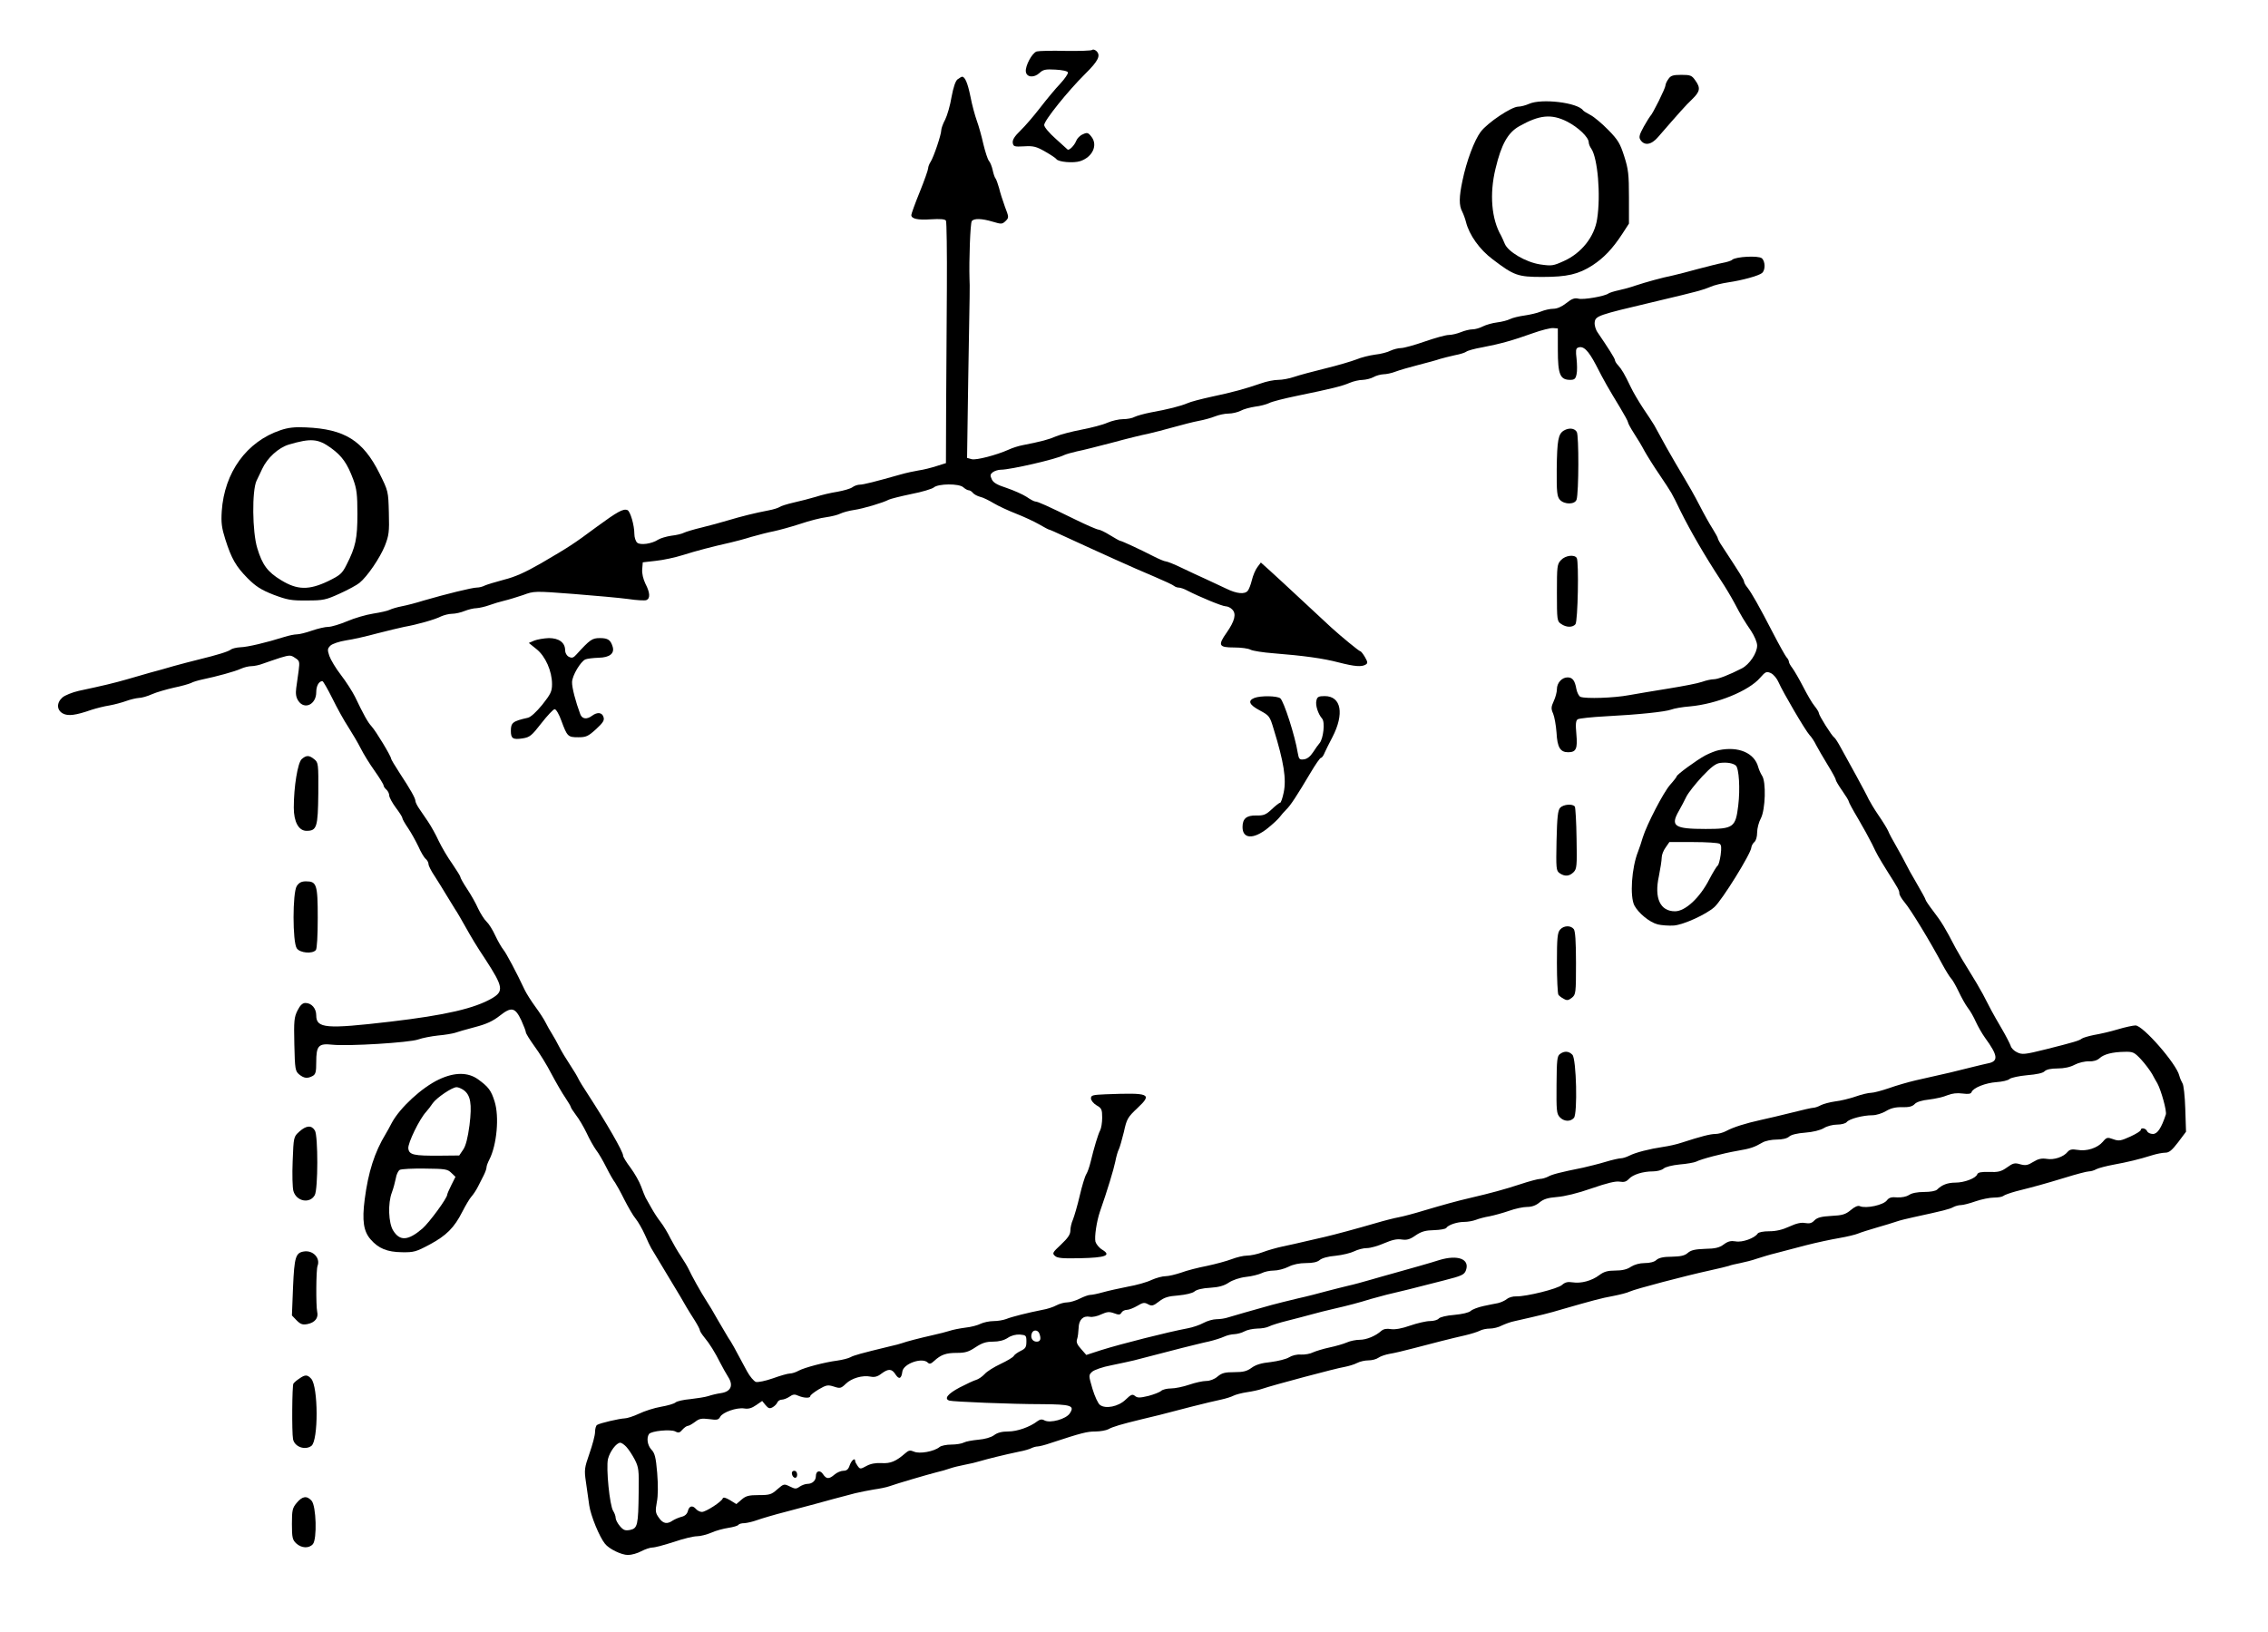 <?xml version="1.0" encoding="UTF-8" standalone="no"?>
<svg
   xmlns:dc="http://purl.org/dc/elements/1.1/"
   xmlns:cc="http://creativecommons.org/ns#"
   xmlns:rdf="http://www.w3.org/1999/02/22-rdf-syntax-ns#"
   xmlns:svg="http://www.w3.org/2000/svg"
   xmlns="http://www.w3.org/2000/svg"
   xmlns:sodipodi="http://sodipodi.sourceforge.net/DTD/sodipodi-0.dtd"
   xmlns:inkscape="http://www.inkscape.org/namespaces/inkscape"
   version="1.0"
   width="1212pt"
   height="872pt"
   viewBox="0 0 1212 872"
   preserveAspectRatio="xMidYMid meet"
   id="svg50"
   sodipodi:docname="170.svg"
   inkscape:version="0.92.4 5da689c313, 2019-01-14">
  <defs
     id="defs54" />
  <sodipodi:namedview
     pagecolor="#ffffff"
     bordercolor="#666666"
     borderopacity="1"
     objecttolerance="10"
     gridtolerance="10"
     guidetolerance="10"
     inkscape:pageopacity="0"
     inkscape:pageshadow="2"
     inkscape:window-width="1920"
     inkscape:window-height="1040"
     id="namedview52"
     showgrid="false"
     inkscape:zoom="7.1130741"
     inkscape:cx="698.26434"
     inkscape:cy="222.95829"
     inkscape:window-x="0"
     inkscape:window-y="0"
     inkscape:window-maximized="1"
     inkscape:current-layer="svg50" />
  <g
     transform="translate(0,872) scale(0.1,-0.1)"
     fill="#000000"
     stroke="none"
     id="g48">
    <path
       d="M5836 8453 c-4 -4 -68 -6 -142 -5 -74 2 -143 0 -154 -3 -25 -8 -62 -78 -58 -108 4 -31 44 -34 73 -7 19 18 32 21 85 18 37 -2 65 -8 67 -15 2 -6 -16 -33 -41 -60 -25 -26 -73 -84 -107 -128 -34 -44 -81 -99 -106 -123 -31 -30 -43 -49 -41 -65 3 -20 8 -22 61 -19 49 3 65 -1 112 -28 30 -17 57 -35 60 -40 10 -16 92 -23 128 -11 66 22 95 86 59 131 -17 22 -23 23 -46 12 -15 -6 -30 -22 -35 -35 -9 -24 -38 -53 -46 -46 -2 2 -31 28 -64 58 -34 30 -61 62 -61 73 0 24 128 183 219 273 71 70 86 100 58 124 -8 6 -17 8 -21 4z"
       id="path4" />
    <path
       d="M8916 8298 c-9 -12 -16 -28 -16 -35 0 -14 -69 -154 -81 -163 -3 -3 -19 -29 -35 -57 -23 -42 -27 -56 -18 -70 21 -33 58 -28 94 14 112 129 149 171 183 203 42 41 46 60 16 101 -18 26 -26 29 -74 29 -44 0 -57 -4 -69 -22z"
       id="path6" />
    <path
       d="m 5117,8296 c -11,-9 -22,-41 -32,-94 -7,-44 -23,-99 -34,-121 -12,-22 -21,-48 -21,-57 0,-24 -41,-145 -57,-169 -7,-11 -13,-26 -13,-34 0,-8 -20,-65 -45,-127 -25,-61 -45,-117 -45,-123 0,-20 33,-28 105,-23 49,3 75,1 80,-7 4,-7 6,-168 5,-359 -1,-191 -3,-480 -4,-642 l -1,-295 -51,-16 c -28,-9 -71,-20 -95,-23 -24,-4 -66,-13 -94,-21 -141,-40 -202,-55 -220,-55 -11,0 -30,-6 -40,-14 -11,-8 -47,-18 -80,-24 -33,-5 -85,-17 -115,-27 -30,-9 -84,-23 -120,-31 -35,-8 -69,-19 -75,-24 -5,-4 -32,-13 -60,-18 -73,-14 -141,-31 -215,-53 -36,-11 -99,-28 -140,-38 -42,-10 -85,-23 -95,-28 -11,-6 -41,-13 -68,-16 -26,-4 -57,-13 -70,-21 -33,-22 -95,-31 -112,-16 -8,7 -15,28 -15,46 0,48 -22,122 -37,128 -22,9 -53,-8 -165,-90 -124,-92 -144,-105 -298,-195 -84,-48 -137,-72 -197,-87 -45,-12 -91,-26 -102,-31 -11,-6 -30,-11 -43,-11 -24,0 -166,-35 -283,-69 -38,-12 -91,-26 -118,-31 -26,-5 -55,-14 -65,-19 -9,-5 -48,-14 -87,-20 -38,-6 -101,-24 -140,-41 -38,-16 -84,-30 -100,-30 -17,0 -56,-9 -88,-20 -31,-11 -67,-20 -80,-20 -13,0 -43,-6 -68,-14 -95,-30 -196,-54 -234,-55 -21,-1 -45,-7 -51,-12 -13,-11 -72,-29 -174,-54 -30,-7 -89,-23 -130,-34 -41,-12 -97,-28 -125,-35 -27,-8 -84,-24 -125,-36 -73,-21 -128,-34 -259,-62 -35,-8 -74,-24 -87,-35 -33,-29 -31,-68 2,-86 28,-15 68,-10 154,20 25,8 68,19 95,23 28,5 68,16 90,24 22,8 52,15 66,16 15,0 47,9 71,20 25,11 78,26 117,35 40,8 81,20 92,25 10,6 38,14 61,19 77,16 172,42 205,57 17,8 43,14 57,14 14,0 43,6 63,14 21,8 62,21 91,31 50,15 56,15 79,-1 24,-15 25,-20 19,-68 -4,-28 -10,-70 -13,-93 -4,-30 -1,-50 11,-68 33,-50 96,-20 96,46 0,33 14,59 33,59 4,0 28,-42 53,-92 25,-51 63,-120 85,-153 21,-33 52,-85 67,-115 15,-30 49,-85 75,-121 26,-37 47,-71 47,-77 0,-5 7,-15 15,-22 8,-7 15,-21 15,-31 0,-10 16,-39 35,-65 19,-25 35,-50 35,-55 0,-6 14,-30 31,-55 17,-25 41,-69 55,-98 13,-30 31,-60 39,-66 8,-7 15,-19 15,-28 0,-9 15,-38 34,-66 18,-28 46,-73 62,-100 16,-27 37,-60 46,-75 10,-14 31,-51 48,-81 41,-73 64,-112 116,-190 92,-142 97,-167 35,-204 -94,-55 -248,-91 -546,-126 -343,-40 -395,-36 -395,34 0,37 -25,66 -58,66 -15,0 -28,-12 -42,-40 -18,-36 -20,-55 -17,-182 3,-133 5,-142 26,-160 26,-21 44,-23 72,-8 16,9 19,22 19,73 0,89 12,102 86,94 85,-9 411,11 459,28 22,8 69,17 105,21 36,3 76,10 90,14 14,5 62,19 108,31 62,16 96,32 133,61 62,49 82,45 115,-25 13,-29 24,-57 24,-63 0,-7 21,-40 46,-75 26,-35 67,-101 91,-148 25,-47 58,-104 74,-127 16,-24 29,-46 29,-49 0,-4 13,-24 28,-44 16,-20 41,-63 57,-96 15,-33 38,-73 50,-90 13,-16 38,-59 56,-95 18,-36 39,-72 46,-80 6,-9 29,-49 49,-90 21,-41 48,-88 61,-103 13,-16 35,-54 49,-85 14,-32 29,-64 34,-72 5,-8 46,-77 92,-153 46,-75 90,-150 98,-165 9,-15 28,-46 43,-69 15,-24 27,-47 27,-52 0,-5 11,-22 24,-38 27,-32 57,-80 86,-138 11,-22 30,-55 41,-73 30,-46 15,-79 -38,-87 -21,-3 -51,-10 -68,-16 -16,-5 -59,-12 -95,-16 -36,-3 -72,-11 -80,-18 -8,-7 -43,-17 -78,-23 -35,-6 -88,-23 -117,-37 -30,-14 -64,-25 -77,-25 -27,-1 -132,-25 -147,-35 -6,-3 -11,-21 -11,-38 0,-18 -14,-69 -30,-115 -27,-77 -28,-88 -19,-150 5,-37 13,-94 18,-127 8,-55 54,-168 84,-205 22,-28 88,-60 123,-60 19,0 51,9 71,20 21,11 48,20 61,20 13,0 64,14 114,30 49,17 104,30 122,30 19,0 53,9 77,19 24,11 65,22 92,26 26,4 50,11 53,16 3,5 17,9 32,9 15,1 45,8 67,16 22,8 92,29 155,45 63,17 138,37 165,44 48,14 111,30 205,55 25,6 70,15 100,20 30,4 69,12 85,18 39,14 199,61 250,74 22,5 54,14 70,20 17,6 53,15 80,20 28,5 65,14 84,20 37,11 125,33 206,50 28,5 58,14 67,19 10,5 25,9 33,9 8,0 41,8 72,19 164,54 193,61 237,61 26,0 57,6 69,12 22,13 70,27 177,53 65,15 105,25 265,67 66,17 139,34 163,39 23,5 52,14 63,20 12,6 45,15 73,19 28,4 65,12 81,18 55,19 399,111 440,117 21,4 52,13 67,21 15,8 42,14 60,14 19,0 43,6 54,14 11,8 38,17 60,21 21,3 80,17 129,30 103,27 195,51 275,69 30,7 65,18 77,24 12,7 37,12 55,12 18,0 47,7 63,16 17,8 48,20 70,24 142,32 186,43 249,62 160,46 214,61 276,72 36,7 76,17 90,24 27,13 296,84 429,113 46,10 91,21 100,24 9,4 36,10 61,15 25,5 65,15 90,24 25,8 70,22 100,29 30,8 102,27 160,42 58,15 139,32 180,39 41,7 86,18 100,24 14,6 59,20 100,32 41,12 89,26 105,32 17,6 57,16 90,23 161,35 193,43 213,54 11,6 30,11 42,11 11,0 46,9 77,20 32,11 76,20 98,20 23,0 45,4 51,9 5,5 36,16 69,25 103,26 147,38 259,72 61,19 118,34 129,34 10,0 28,5 40,12 12,6 54,17 92,24 76,14 135,28 205,50 25,8 57,14 71,14 21,0 36,13 69,56 l 42,56 -4,123 c -2,68 -9,129 -15,136 -5,8 -13,26 -17,41 -15,63 -194,268 -234,268 -12,0 -55,-9 -95,-21 -39,-12 -97,-25 -127,-30 -30,-6 -60,-15 -66,-20 -12,-10 -42,-19 -189,-56 -116,-29 -129,-30 -157,-16 -15,7 -30,22 -33,34 -4,11 -25,53 -48,92 -51,87 -63,111 -101,185 -17,31 -49,86 -72,122 -23,36 -56,92 -74,125 -55,106 -75,139 -118,195 -23,30 -42,58 -42,62 0,4 -21,42 -46,85 -25,42 -52,91 -60,108 -8,16 -30,57 -49,90 -19,33 -40,71 -45,85 -6,13 -29,51 -52,84 -22,32 -45,71 -52,85 -6,14 -36,70 -66,125 -30,54 -67,121 -82,149 -15,28 -31,53 -36,56 -13,8 -82,118 -82,130 0,5 -10,22 -23,38 -13,15 -40,62 -61,103 -21,41 -47,85 -57,99 -10,13 -19,28 -19,34 0,6 -6,18 -14,26 -7,9 -39,66 -70,126 -78,151 -115,215 -137,244 -11,13 -19,28 -19,33 0,9 -20,41 -117,189 -13,19 -23,38 -23,42 0,4 -12,26 -27,50 -15,23 -47,80 -71,127 -24,47 -62,114 -84,150 -22,36 -63,107 -92,158 -28,51 -58,105 -66,120 -9,15 -35,55 -59,90 -23,35 -54,87 -67,115 -32,67 -47,93 -67,115 -10,10 -17,23 -17,28 0,8 -34,62 -92,147 -11,15 -18,40 -16,55 4,34 20,39 308,107 155,37 189,45 230,56 25,6 61,18 80,26 19,9 62,19 95,24 75,11 163,35 181,50 19,15 18,63 -1,79 -18,15 -138,9 -158,-8 -6,-6 -30,-13 -52,-17 -22,-4 -80,-19 -130,-32 -49,-14 -110,-29 -135,-35 -60,-12 -145,-36 -200,-54 -25,-9 -65,-20 -89,-25 -24,-5 -49,-13 -55,-17 -19,-15 -134,-35 -161,-28 -20,5 -35,0 -65,-24 -24,-19 -49,-30 -69,-30 -18,0 -48,-7 -67,-15 -19,-8 -59,-17 -87,-21 -29,-4 -63,-12 -77,-19 -14,-7 -45,-15 -70,-18 -25,-3 -59,-13 -75,-21 -17,-9 -42,-16 -56,-16 -15,0 -43,-7 -62,-15 -20,-8 -49,-15 -65,-15 -16,0 -73,-16 -128,-35 -54,-19 -112,-35 -127,-35 -15,0 -41,-7 -56,-14 -15,-8 -52,-18 -82,-21 -30,-4 -75,-15 -101,-26 -26,-10 -100,-32 -166,-48 -65,-16 -140,-36 -166,-45 -26,-9 -64,-16 -85,-16 -22,0 -63,-8 -93,-19 -81,-28 -153,-48 -263,-71 -55,-12 -113,-27 -130,-35 -35,-15 -105,-33 -195,-49 -36,-7 -75,-18 -87,-24 -12,-7 -40,-12 -62,-12 -22,0 -60,-9 -83,-19 -24,-11 -86,-27 -138,-37 -52,-10 -114,-26 -137,-36 -39,-17 -77,-27 -178,-47 -22,-4 -56,-15 -75,-24 -65,-29 -172,-57 -197,-51 l -25,7 6,411 c 9,520 9,493 7,546 -3,98 4,296 12,308 11,16 53,15 113,-3 46,-14 50,-13 68,4 18,18 18,20 -4,77 -12,33 -26,77 -31,99 -6,21 -14,44 -18,50 -5,5 -12,26 -16,45 -4,19 -13,42 -20,50 -7,8 -20,49 -30,90 -9,41 -25,98 -35,125 -10,28 -26,86 -34,129 -15,73 -29,106 -45,106 -3,0 -14,-7 -24,-14 z M 8325,6849 c 0,-130 12,-159 66,-159 22,0 29,5 34,30 4,16 3,54 0,83 -5,41 -4,55 7,59 29,12 55,-13 97,-93 46,-90 63,-119 129,-228 23,-38 42,-73 42,-78 0,-5 14,-31 32,-59 18,-27 43,-69 56,-94 14,-25 50,-83 81,-128 68,-102 61,-89 111,-192 53,-107 130,-240 216,-371 24,-36 56,-90 72,-120 39,-74 52,-95 90,-151 18,-28 32,-60 32,-78 0,-40 -41,-101 -82,-122 -68,-35 -128,-58 -150,-58 -13,0 -41,-6 -63,-14 -22,-8 -101,-23 -175,-35 -74,-12 -171,-28 -215,-36 -80,-15 -230,-20 -259,-9 -8,3 -18,22 -22,42 -8,46 -21,62 -47,62 -30,0 -57,-29 -57,-63 0,-16 -8,-45 -17,-64 -14,-31 -15,-40 -3,-67 7,-17 15,-62 18,-101 4,-79 20,-105 62,-105 43,0 51,19 44,97 -5,54 -3,72 7,79 8,5 75,12 149,16 175,9 318,24 351,36 15,6 60,14 100,17 144,13 315,83 375,153 29,33 34,35 57,25 15,-7 33,-29 42,-50 21,-49 142,-256 165,-281 10,-10 26,-34 35,-53 10,-19 37,-66 61,-105 24,-39 44,-75 44,-81 0,-5 16,-32 35,-59 19,-27 35,-53 35,-58 0,-4 22,-45 49,-90 26,-44 60,-106 75,-136 28,-59 34,-69 81,-145 61,-96 65,-104 65,-119 0,-9 13,-30 28,-48 33,-39 136,-208 202,-332 18,-33 38,-65 45,-73 8,-7 26,-39 41,-70 15,-32 37,-72 50,-89 13,-16 32,-50 43,-75 11,-24 33,-63 49,-85 70,-96 73,-126 14,-137 -15,-3 -47,-11 -72,-17 -124,-31 -114,-29 -315,-74 -38,-9 -101,-27 -140,-41 -38,-13 -82,-25 -96,-25 -14,0 -52,-9 -83,-20 -32,-11 -81,-23 -109,-26 -28,-4 -62,-13 -76,-20 -14,-8 -33,-14 -41,-14 -8,0 -60,-12 -115,-26 -55,-14 -129,-31 -165,-39 -81,-18 -146,-38 -185,-59 -16,-9 -43,-16 -58,-16 -27,0 -77,-13 -179,-46 -26,-9 -71,-19 -100,-23 -74,-11 -148,-30 -181,-47 -16,-8 -36,-14 -45,-14 -9,0 -46,-8 -82,-19 -36,-11 -90,-24 -120,-31 -124,-25 -166,-36 -187,-48 -12,-6 -31,-12 -42,-12 -11,0 -60,-13 -108,-29 -82,-27 -156,-47 -263,-72 -78,-18 -152,-39 -250,-68 -52,-16 -113,-32 -135,-36 -22,-4 -78,-18 -125,-32 -96,-28 -218,-61 -270,-73 -19,-4 -64,-15 -100,-23 -36,-9 -92,-21 -125,-28 -33,-7 -82,-21 -108,-31 -26,-10 -64,-18 -83,-18 -19,0 -56,-9 -82,-19 -26,-10 -85,-26 -132,-36 -47,-9 -109,-25 -138,-36 -30,-10 -67,-19 -83,-19 -17,0 -50,-9 -75,-20 -24,-12 -81,-28 -127,-36 -45,-9 -105,-22 -133,-30 -28,-8 -58,-14 -68,-14 -9,0 -34,-9 -56,-20 -22,-11 -52,-20 -67,-20 -15,0 -41,-7 -58,-16 -16,-9 -50,-20 -75,-24 -76,-15 -164,-37 -193,-49 -16,-6 -46,-11 -68,-11 -22,0 -53,-7 -68,-14 -15,-8 -52,-18 -82,-21 -30,-4 -67,-11 -84,-17 -16,-5 -57,-16 -90,-23 -71,-16 -144,-35 -165,-43 -8,-3 -37,-11 -65,-17 -157,-38 -192,-48 -210,-58 -11,-6 -42,-14 -70,-18 -69,-9 -175,-37 -207,-54 -14,-8 -35,-15 -46,-15 -12,0 -53,-12 -92,-26 -40,-14 -79,-22 -91,-19 -10,4 -32,29 -47,57 -70,131 -83,155 -100,179 -9,15 -34,57 -56,95 -21,38 -49,85 -62,104 -28,43 -80,137 -94,168 -6,13 -24,43 -40,67 -17,25 -42,68 -57,97 -14,29 -38,69 -53,88 -15,19 -37,53 -49,75 -12,22 -26,47 -31,55 -4,8 -15,35 -24,60 -9,25 -34,69 -56,99 -22,29 -40,58 -40,65 0,22 -90,177 -190,331 -22,33 -44,69 -49,80 -5,11 -25,45 -45,75 -20,30 -46,73 -57,95 -11,22 -29,54 -39,70 -11,17 -26,44 -34,60 -8,17 -33,55 -55,85 -22,30 -48,71 -57,90 -43,92 -99,197 -114,215 -9,11 -29,45 -43,75 -14,31 -35,64 -47,75 -12,11 -32,43 -45,70 -12,28 -39,75 -59,105 -20,30 -36,59 -36,64 0,4 -20,36 -43,70 -24,33 -56,88 -72,121 -15,33 -41,80 -58,105 -17,25 -39,57 -49,72 -10,15 -18,32 -18,38 0,14 -27,62 -83,147 -26,40 -47,75 -47,79 0,13 -81,147 -104,172 -21,23 -42,61 -89,159 -14,28 -48,81 -75,116 -28,36 -55,82 -62,102 -11,33 -10,39 6,55 11,10 47,22 84,28 36,5 110,22 165,37 55,14 120,30 145,35 69,12 167,40 197,56 16,7 42,14 59,14 17,0 48,7 67,15 20,8 49,15 64,15 15,1 46,8 68,16 22,8 58,19 80,24 22,5 67,19 100,30 60,22 60,22 270,6 115,-9 247,-21 292,-27 45,-7 89,-9 97,-6 22,9 20,40 -5,88 -12,25 -19,55 -17,77 l 3,37 70,8 c 39,4 104,18 145,31 69,22 157,45 255,67 22,5 72,18 110,30 39,11 93,25 120,30 28,6 91,23 140,39 50,17 113,33 140,36 28,4 61,12 75,19 14,7 48,16 75,20 48,7 153,38 185,55 8,4 62,18 120,30 58,11 112,28 120,35 24,21 135,22 158,1 10,-9 23,-16 29,-16 6,0 16,-6 22,-14 7,-8 24,-17 39,-21 15,-3 47,-19 72,-34 25,-15 79,-40 120,-56 41,-16 97,-42 123,-57 26,-15 50,-28 53,-28 3,0 40,-16 82,-36 137,-63 155,-71 272,-124 63,-29 158,-70 210,-92 52,-22 99,-44 104,-49 6,-5 17,-9 25,-9 9,0 30,-7 46,-16 66,-34 187,-84 205,-84 10,0 26,-7 35,-17 23,-23 14,-61 -30,-124 -48,-68 -42,-79 40,-79 37,0 76,-5 88,-12 12,-6 67,-15 122,-19 163,-13 265,-27 349,-49 86,-22 123,-25 145,-11 11,7 10,14 -5,40 -10,17 -21,31 -25,31 -6,0 -100,77 -155,127 -16,15 -86,80 -155,144 -68,64 -146,135 -172,159 l -49,44 -18,-24 c -11,-14 -24,-45 -30,-70 -6,-25 -16,-50 -22,-57 -16,-20 -59,-16 -114,11 -27,13 -76,36 -109,51 -33,15 -92,42 -131,61 -39,19 -77,34 -84,34 -7,0 -38,13 -69,29 -66,34 -167,81 -175,81 -3,0 -28,14 -54,30 -27,17 -55,30 -62,30 -7,0 -63,24 -124,54 -149,73 -200,96 -213,96 -6,0 -27,11 -47,25 -20,13 -67,34 -105,47 -53,17 -73,29 -81,47 -10,21 -8,27 6,38 10,7 29,13 43,13 51,0 298,57 337,78 11,5 42,14 69,20 28,5 113,27 190,47 77,21 163,42 190,47 28,6 88,22 135,35 47,13 108,29 136,34 28,5 67,16 87,24 20,8 52,15 72,15 20,0 49,7 65,15 16,9 51,18 77,22 27,3 60,12 75,19 14,8 82,25 150,39 190,39 240,52 280,69 21,9 52,16 70,16 18,1 44,7 58,15 14,8 37,14 52,15 15,0 45,6 65,14 21,8 76,24 123,36 47,12 99,26 115,32 17,5 53,14 80,20 28,5 55,14 61,19 6,5 44,16 85,23 95,18 163,37 269,75 47,17 96,29 110,28 l 25,-2 z m 3117,-3791 c 22,-24 48,-59 59,-78 10,-19 23,-42 28,-50 20,-37 51,-148 45,-166 -24,-73 -45,-104 -69,-104 -14,0 -28,7 -31,15 -7,16 -34,21 -34,6 0,-5 -25,-21 -56,-35 -51,-23 -61,-25 -91,-14 -31,11 -35,11 -56,-14 -28,-33 -86,-52 -135,-43 -30,5 -42,2 -53,-11 -22,-27 -73,-44 -112,-37 -27,4 -45,0 -71,-16 -29,-18 -41,-21 -70,-13 -30,9 -39,6 -71,-17 -31,-22 -47,-26 -96,-24 -42,1 -59,-2 -63,-13 -8,-21 -69,-44 -116,-44 -42,0 -73,-12 -98,-37 -8,-8 -36,-13 -70,-13 -36,0 -66,-6 -80,-16 -14,-9 -38,-14 -63,-13 -31,3 -44,-1 -55,-15 -18,-26 -112,-46 -145,-32 -10,5 -28,-3 -49,-21 -28,-23 -44,-28 -104,-31 -54,-3 -75,-9 -90,-24 -14,-15 -26,-18 -50,-14 -22,4 -47,-2 -84,-19 -37,-17 -71,-25 -107,-25 -32,0 -57,-5 -62,-12 -16,-25 -83,-49 -118,-42 -25,4 -40,1 -63,-16 -24,-18 -46,-23 -101,-24 -54,-2 -75,-7 -92,-22 -16,-14 -37,-19 -85,-20 -45,0 -69,-6 -82,-17 -11,-11 -36,-17 -63,-17 -27,0 -55,-8 -74,-20 -20,-14 -47,-20 -83,-20 -41,0 -61,-6 -85,-24 -41,-31 -98,-46 -143,-39 -26,4 -40,1 -57,-14 -24,-21 -190,-62 -244,-61 -18,1 -41,-6 -50,-14 -10,-8 -31,-18 -48,-22 -16,-3 -52,-10 -79,-16 -27,-6 -57,-17 -67,-26 -10,-9 -45,-17 -88,-21 -41,-3 -76,-12 -82,-19 -6,-8 -28,-14 -48,-14 -20,0 -67,-11 -105,-24 -45,-16 -80,-22 -103,-19 -22,4 -39,1 -51,-9 -31,-28 -80,-48 -116,-48 -20,0 -50,-6 -68,-14 -18,-8 -60,-20 -93,-27 -33,-7 -72,-19 -88,-26 -15,-8 -44,-13 -65,-12 -22,2 -48,-5 -64,-15 -14,-9 -58,-20 -97,-25 -50,-5 -80,-14 -103,-31 -25,-18 -44,-23 -92,-23 -49,0 -66,-4 -89,-23 -17,-15 -42,-24 -61,-24 -18,0 -59,-9 -91,-20 -32,-11 -76,-20 -97,-20 -22,0 -45,-6 -53,-13 -7,-7 -38,-19 -68,-27 -46,-11 -59,-11 -72,0 -13,11 -21,8 -50,-20 -38,-37 -107,-51 -137,-28 -10,7 -28,46 -40,86 -21,72 -21,73 -2,91 11,10 56,26 104,35 47,10 101,21 120,26 128,33 175,45 255,66 50,12 115,29 145,35 30,7 67,19 82,26 15,7 40,13 55,13 15,1 39,7 53,15 14,8 44,14 68,15 24,0 53,5 65,12 12,6 56,20 97,30 41,10 100,26 130,34 30,8 82,22 115,29 79,18 139,34 200,53 28,8 66,18 85,23 45,10 167,40 305,76 99,25 110,31 119,55 21,60 -44,84 -143,54 -46,-15 -153,-45 -246,-71 -27,-7 -81,-23 -120,-34 -38,-11 -92,-26 -120,-32 -27,-6 -79,-20 -115,-29 -36,-10 -105,-28 -155,-39 -49,-12 -112,-27 -140,-35 -105,-29 -201,-57 -231,-66 -17,-6 -45,-10 -63,-10 -18,0 -50,-9 -70,-20 -20,-11 -58,-24 -86,-29 -102,-19 -355,-83 -460,-116 l -80,-26 -28,32 c -21,23 -27,37 -21,53 4,11 7,38 8,59 1,44 24,67 60,60 13,-3 41,3 61,13 31,14 43,15 68,6 26,-10 33,-9 40,3 4,8 17,15 29,15 11,0 36,10 55,21 30,18 38,20 58,9 20,-11 28,-9 59,15 28,22 50,28 103,32 41,4 75,12 86,21 11,10 43,18 84,20 47,3 75,11 100,28 20,13 57,26 91,30 31,3 69,13 84,20 15,8 44,14 65,14 21,0 56,9 78,20 25,13 59,20 94,20 36,0 60,5 73,16 11,10 45,20 85,23 38,4 82,15 100,24 18,9 48,17 67,17 20,0 61,12 93,26 42,18 68,24 93,20 28,-4 44,0 75,22 31,21 53,27 99,28 32,1 61,6 65,12 10,16 58,32 96,32 19,0 46,5 62,11 15,6 48,15 73,19 25,5 72,18 104,29 33,12 76,21 97,21 25,0 47,8 66,24 22,18 44,25 93,29 40,3 111,20 185,46 84,29 129,40 151,36 23,-4 35,0 49,15 21,23 74,40 129,40 22,0 47,7 56,15 10,9 46,18 86,22 38,3 77,10 88,15 27,14 141,44 221,58 70,12 88,18 135,45 14,8 47,15 74,15 31,0 56,6 67,16 11,10 44,18 86,21 41,3 80,13 99,24 17,11 49,19 71,19 23,0 46,6 52,14 14,17 87,36 137,36 20,0 52,10 72,22 25,15 50,22 86,21 37,-1 56,4 68,17 10,11 39,20 77,24 34,4 78,14 98,23 25,10 52,13 81,9 32,-4 44,-2 48,8 9,23 75,49 133,53 30,2 62,9 70,17 9,7 51,16 94,20 49,4 84,11 93,21 10,10 35,15 69,15 35,0 68,7 92,20 21,11 55,19 76,18 23,-1 44,5 57,17 23,21 68,33 134,34 45,1 51,-2 88,-41 z M 5554,1594 c 11,-29 6,-44 -14,-44 -23,0 -35,22 -26,45 7,20 32,19 40,-1 z m -69,-44 c 0,-29 -5,-37 -30,-49 -16,-8 -34,-20 -38,-28 -4,-7 -36,-26 -70,-42 -34,-16 -73,-40 -85,-54 -13,-14 -34,-28 -45,-31 -12,-3 -52,-22 -89,-41 -64,-34 -84,-60 -55,-70 19,-6 334,-19 494,-19 158,-1 177,-8 150,-49 -20,-31 -105,-54 -135,-38 -14,8 -24,6 -38,-4 -40,-31 -108,-55 -156,-55 -33,0 -58,-6 -76,-20 -17,-12 -49,-21 -84,-24 -31,-3 -66,-9 -77,-15 -11,-6 -41,-11 -67,-11 -26,0 -55,-6 -63,-13 -29,-24 -107,-38 -136,-25 -21,9 -29,8 -48,-9 -48,-42 -78,-55 -125,-52 -31,2 -59,-3 -81,-15 -33,-18 -35,-18 -48,0 -7,10 -13,21 -13,26 0,20 -19,5 -29,-22 -7,-22 -16,-30 -34,-30 -13,0 -34,-9 -47,-20 -30,-26 -44,-25 -62,2 -16,24 -38,18 -38,-11 0,-23 -19,-41 -45,-41 -11,0 -30,-7 -42,-15 -18,-13 -24,-13 -52,1 -31,15 -32,15 -67,-15 -31,-28 -41,-31 -99,-31 -53,0 -69,-4 -92,-24 l -28,-24 -34,21 c -24,14 -36,17 -39,9 -5,-17 -90,-72 -111,-72 -10,0 -24,7 -31,15 -19,22 -37,18 -44,-10 -4,-16 -16,-27 -34,-31 -15,-4 -36,-13 -47,-20 -30,-21 -52,-17 -74,15 -18,25 -20,35 -11,83 7,34 7,92 2,156 -7,84 -13,107 -31,125 -21,23 -27,62 -13,83 11,17 117,27 141,14 17,-9 24,-7 38,10 10,11 23,20 29,20 6,0 23,10 38,21 23,18 35,20 76,15 42,-6 50,-4 59,13 14,24 87,50 128,44 23,-4 41,2 64,18 l 32,22 18,-22 c 15,-18 22,-20 37,-12 11,6 22,17 26,26 3,8 14,15 23,15 10,0 29,7 42,16 18,13 28,14 47,5 30,-13 64,-14 64,-2 0,5 20,21 45,36 41,24 49,25 81,15 33,-11 38,-10 64,15 31,30 89,47 133,38 20,-4 37,0 57,16 38,28 56,27 76,-5 19,-28 31,-22 36,16 5,42 106,78 136,48 9,-9 17,-7 34,9 37,34 64,43 122,43 45,0 63,6 99,30 35,23 56,30 93,30 32,0 59,7 79,20 19,13 43,19 65,18 33,-3 35,-5 35,-38 z M 3347,988 c 12,-13 32,-43 45,-68 21,-41 23,-56 21,-175 -2,-176 -6,-192 -45,-201 -27,-5 -36,-2 -55,20 -13,15 -23,35 -23,44 0,10 -6,26 -13,37 -19,28 -39,230 -28,278 10,40 45,87 66,87 6,0 21,-10 32,-22 z"
       id="path8"
       inkscape:connector-curvature="0"
       sodipodi:nodetypes="cccscscsccscccccsccccccccccccscccccscccccscsccccccccccccsccccccsccccccssccscssscssccscscccccssscccscccccccscccscccsccccscccscsccccsscccsccccscscsccscscccccccccccscscccccsccsssccccscccccccsccsssscccscscccscscscccccsccscccccsccsccsccccscscscscccscscsscccccscccccccccscccscccsscsscscscsccccsscccccscscccccccccccccsscccscsscccccscccccccscssscccsscccscccccccsccsssscccscccccccccccscccssscscccssccscccscccssssccsccsssscccscccccccccscccccccccsscscscsssccscccscssccssscscccccccccsccssccccccccccccccscccscsccssssccscscsccscccscscccccsccssscscscsccccsccccssssccccccsccsccsccccsccccscscccccccccccsssccccccccsscccccccscsccccccssccscccssscccccscsssccsccccccccscsccsscccccccccccccssccccccccccscscccccccscsccsscccccscccscccccscccccssccscssccccccccccsccccccsccsccsccccccccsccssccccscscscssscccsccccscscccccccccscccccccccsccscccccccscscsccscccccsccsc" />
    <path
       d="M8357 6419 c-30 -18 -36 -52 -38 -205 -1 -125 2 -148 17 -165 24 -26 80 -26 89 1 12 37 13 344 1 362 -12 20 -42 23 -69 7z"
       id="path10" />
    <path
       d="M8342 5727 c-21 -22 -22 -33 -22 -175 0 -145 1 -152 22 -166 28 -20 62 -20 77 -2 13 16 19 334 7 354 -12 20 -61 14 -84 -11z"
       id="path12" />
    <path
       d="M2856 5297 l-30 -13 41 -33 c48 -38 83 -118 83 -187 0 -39 -7 -53 -52 -110 -32 -39 -62 -67 -78 -70 -80 -18 -90 -26 -90 -70 0 -41 11 -48 63 -40 38 6 48 14 100 81 32 41 64 75 71 75 8 0 24 -28 36 -62 31 -84 35 -88 90 -88 42 0 53 5 95 43 38 35 46 48 40 65 -7 25 -33 28 -61 7 -28 -21 -53 -18 -63 8 -25 67 -45 143 -44 172 1 35 45 109 71 121 9 4 41 8 71 9 59 1 86 23 75 59 -11 36 -25 46 -68 46 -42 0 -53 -8 -126 -88 -16 -18 -24 -20 -40 -12 -12 6 -20 21 -20 35 0 41 -33 65 -87 65 -27 -1 -61 -7 -77 -13z"
       id="path14" />
    <path
       d="M6703 4990 c-37 -15 -27 -37 30 -67 50 -27 53 -31 73 -98 55 -178 69 -268 54 -340 -6 -30 -15 -55 -19 -55 -5 0 -25 -16 -45 -35 -31 -29 -43 -34 -83 -33 -52 1 -73 -17 -73 -62 0 -63 57 -67 132 -8 29 23 59 51 67 62 8 11 24 29 35 40 22 21 55 71 131 199 25 42 49 77 54 77 5 0 14 12 20 28 7 15 25 52 41 82 65 125 48 220 -41 220 -32 0 -40 -4 -44 -23 -7 -25 9 -73 30 -97 17 -18 7 -107 -13 -131 -7 -8 -23 -30 -35 -49 -15 -23 -32 -36 -49 -38 -24 -3 -27 1 -33 35 -14 89 -74 275 -93 291 -18 14 -106 15 -139 2z"
       id="path16" />
    <path
       d="M9185 4711 c-16 -3 -49 -16 -72 -28 -48 -26 -153 -103 -153 -112 0 -3 -16 -24 -35 -45 -36 -41 -124 -211 -146 -281 -6 -22 -18 -56 -25 -75 -35 -87 -45 -240 -20 -289 22 -41 80 -89 124 -101 21 -5 61 -8 88 -6 53 5 171 59 215 98 41 36 197 288 198 319 1 9 8 22 16 29 9 7 15 29 15 51 0 22 9 56 20 76 24 46 29 196 6 228 -7 11 -16 31 -20 45 -20 76 -105 113 -211 91z m91 -82 c17 -14 24 -125 13 -214 -14 -117 -26 -125 -174 -125 -168 0 -190 15 -143 97 12 21 30 55 40 76 10 20 48 68 84 107 49 52 73 70 97 73 36 4 67 -1 83 -14z m-87 -418 c10 -6 11 -21 6 -60 -4 -28 -11 -54 -16 -57 -5 -3 -25 -36 -44 -72 -51 -100 -129 -172 -184 -172 -79 0 -112 70 -86 188 8 40 15 85 15 99 0 14 9 38 21 54 l20 29 127 0 c70 0 133 -4 141 -9z"
       id="path18" />
    <path
       d="M8337 4403 c-12 -14 -16 -50 -19 -176 -3 -148 -2 -160 16 -173 27 -19 52 -18 75 5 17 17 19 33 16 179 -1 88 -6 165 -9 171 -11 17 -61 13 -79 -6z"
       id="path20" />
    <path
       d="M8337 3752 c-14 -16 -17 -44 -17 -178 0 -87 4 -164 8 -170 4 -6 17 -16 29 -22 17 -10 25 -8 43 6 21 17 22 25 22 185 0 117 -4 172 -12 182 -17 21 -54 19 -73 -3z"
       id="path22" />
    <path
       d="M8336 3087 c-15 -11 -17 -33 -18 -164 -1 -135 0 -155 17 -173 22 -24 57 -26 76 -4 20 24 13 313 -8 337 -19 20 -43 22 -67 4z"
       id="path24" />
    <path
       d="M5908 2872 c-69 -3 -78 -5 -78 -22 0 -10 13 -27 30 -37 27 -15 30 -23 30 -66 0 -26 -5 -57 -11 -68 -11 -21 -32 -90 -51 -169 -6 -25 -16 -54 -23 -65 -7 -11 -23 -63 -35 -115 -12 -52 -29 -109 -36 -127 -8 -17 -14 -44 -14 -59 0 -21 -13 -40 -50 -75 -46 -43 -48 -47 -32 -61 13 -12 42 -14 135 -12 136 3 167 15 118 45 -17 10 -33 30 -37 43 -6 26 6 108 24 161 39 111 74 227 82 267 5 26 13 55 19 66 5 10 17 52 27 93 15 69 20 78 72 127 82 77 68 83 -170 74z"
       id="path26" />
    <path
       d="M4232 843 c5 -25 28 -28 28 -4 0 12 -6 21 -16 21 -9 0 -14 -7 -12 -17z"
       id="path28" />
    <path
       d="M8171 8165 c-18 -8 -44 -15 -58 -15 -35 0 -163 -85 -200 -134 -34 -45 -76 -156 -98 -263 -18 -85 -19 -131 -1 -164 7 -14 16 -39 20 -55 17 -69 73 -148 143 -200 114 -87 135 -94 265 -94 133 0 193 14 268 62 61 40 107 88 160 169 l35 54 0 140 c0 122 -3 150 -25 219 -22 69 -33 88 -85 141 -33 34 -76 70 -95 80 -19 10 -37 21 -40 25 -29 42 -222 65 -289 35z m204 -95 c60 -31 114 -83 115 -110 0 -9 6 -24 14 -35 34 -51 51 -247 31 -375 -14 -95 -84 -183 -178 -225 -57 -26 -65 -27 -127 -18 -77 12 -172 68 -189 111 -6 15 -15 34 -19 42 -52 89 -63 224 -30 359 31 130 66 192 126 226 108 61 172 68 257 25z"
       id="path30" />
    <path
       d="M1499 6421 c-181 -61 -300 -225 -314 -433 -4 -62 0 -90 19 -150 33 -104 57 -145 119 -208 44 -44 72 -62 138 -88 75 -28 95 -32 179 -31 88 0 101 3 176 37 44 20 92 46 105 57 42 34 110 134 136 199 21 54 24 73 21 176 -3 115 -3 115 -50 210 -88 176 -186 237 -393 246 -59 3 -95 -1 -136 -15z m271 -96 c58 -42 86 -82 118 -168 18 -49 22 -80 22 -183 0 -133 -10 -178 -58 -272 -24 -48 -34 -56 -99 -88 -103 -49 -165 -47 -250 5 -73 44 -101 82 -128 171 -27 87 -29 308 -4 361 9 19 23 47 30 63 28 60 87 113 142 130 119 35 157 32 227 -19z"
       id="path32" />
    <path
       d="M1612 4663 c-21 -20 -42 -147 -42 -259 0 -76 26 -124 68 -124 55 0 61 19 63 200 1 158 0 165 -21 182 -28 23 -43 23 -68 1z"
       id="path34" />
    <path
       d="M1586 3985 c-23 -35 -23 -300 0 -333 17 -25 84 -31 102 -9 6 7 10 77 10 172 0 179 -6 195 -63 195 -24 0 -37 -7 -49 -25z"
       id="path36" />
    <path
       d="M2345 2951 c-91 -43 -208 -151 -251 -231 -13 -25 -28 -52 -33 -60 -59 -97 -93 -203 -112 -349 -15 -115 -6 -172 32 -215 42 -48 88 -67 167 -68 63 -1 75 2 148 41 89 48 131 89 175 176 17 33 38 69 48 80 10 11 26 35 35 53 9 17 23 45 31 61 8 16 15 35 15 43 0 7 7 26 15 41 40 78 54 229 28 311 -18 58 -33 78 -87 117 -54 40 -127 40 -211 0z m132 -56 c38 -27 46 -74 32 -188 -9 -68 -20 -111 -34 -131 l-21 -31 -103 -1 c-140 -1 -165 4 -169 39 -3 28 59 156 95 195 10 11 26 32 36 47 21 29 103 85 127 85 9 0 25 -7 37 -15z m-65 -443 l22 -21 -22 -44 c-12 -24 -22 -47 -22 -51 0 -19 -95 -148 -132 -181 -77 -66 -121 -69 -157 -11 -25 40 -29 145 -7 203 8 21 17 55 21 75 3 21 13 41 21 46 9 5 69 8 135 7 108 -1 121 -3 141 -23z"
       id="path38" />
    <path
       d="M1600 2673 c-31 -28 -31 -29 -36 -158 -3 -71 -1 -143 4 -160 16 -56 88 -69 114 -22 18 32 18 315 1 345 -18 30 -46 28 -83 -5z"
       id="path40" />
    <path
       d="M1624 2032 c-44 -7 -51 -29 -58 -190 l-6 -152 25 -26 c21 -21 32 -25 58 -20 40 8 60 33 52 66 -7 32 -6 226 2 245 16 42 -25 85 -73 77z"
       id="path42" />
    <path
       d="M1600 1353 c-14 -9 -28 -21 -32 -27 -7 -11 -9 -259 -2 -297 8 -41 64 -61 98 -36 38 28 37 317 -1 359 -20 22 -32 23 -63 1z"
       id="path44" />
    <path
       d="M1586 689 c-23 -27 -26 -39 -26 -113 0 -73 3 -85 23 -104 28 -26 68 -28 89 -4 23 27 18 204 -7 232 -25 28 -49 25 -79 -11z"
       id="path46" />
  </g>
</svg>
